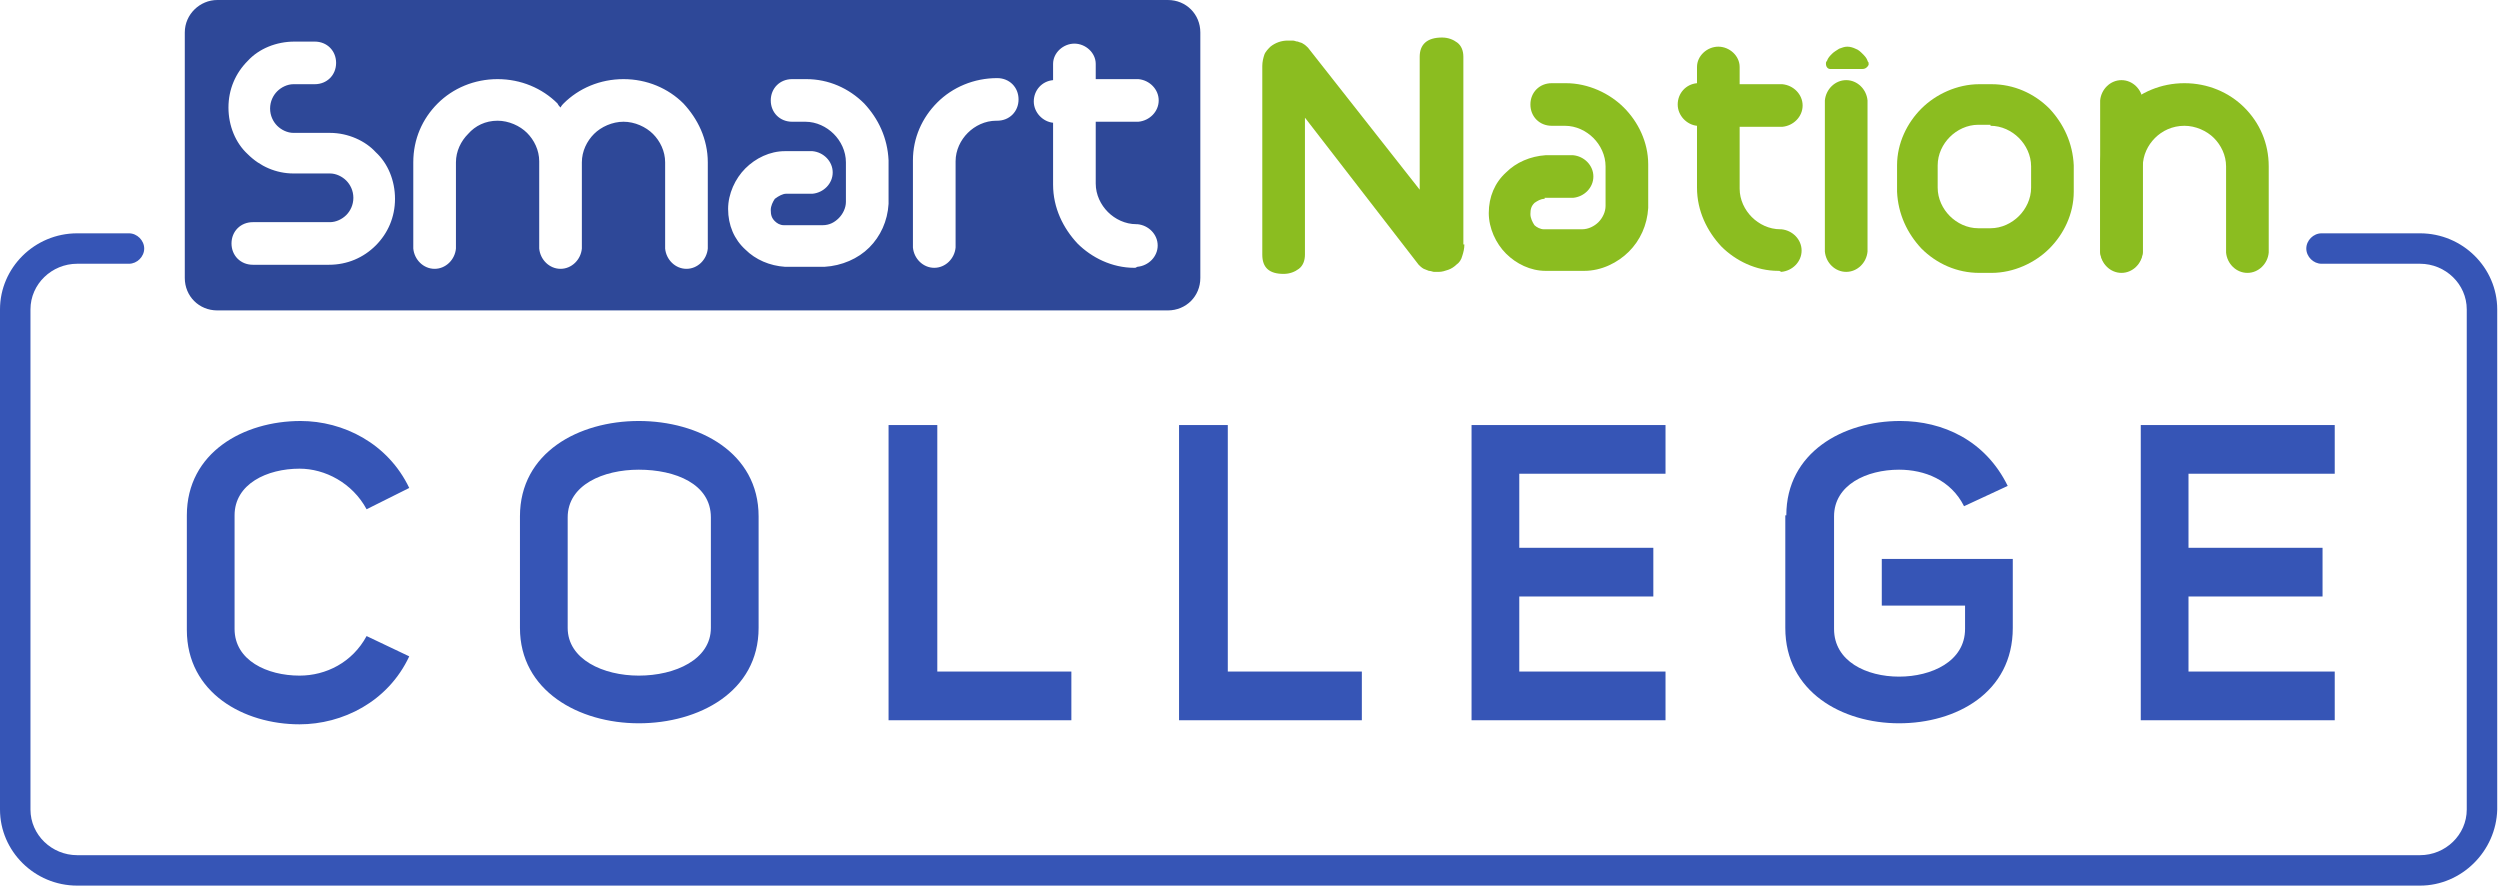 <svg width="271" height="96" viewBox="0 0 271 96" fill="none" xmlns="http://www.w3.org/2000/svg">
<path fill-rule="evenodd" clip-rule="evenodd" d="M201.897 7.478H198.374C198.154 7.478 197.934 7.258 197.934 6.928V6.818C197.934 6.708 198.044 6.598 198.044 6.598C198.154 6.268 198.374 6.049 198.594 5.829C198.814 5.609 199.034 5.499 199.365 5.279C199.695 5.169 199.915 5.059 200.245 5.059C200.576 5.059 200.906 5.169 201.126 5.279C201.456 5.389 201.676 5.609 201.897 5.829C202.117 6.049 202.337 6.268 202.447 6.598C202.447 6.708 202.557 6.708 202.557 6.818C202.557 6.928 202.557 6.928 202.557 7.038C202.447 7.258 202.227 7.478 201.897 7.478Z" fill="#8BBD20"/>
<path fill-rule="evenodd" clip-rule="evenodd" d="M202.44 27.052V27.162V27.271C202.33 28.481 201.339 29.471 200.128 29.471C198.917 29.471 197.926 28.481 197.816 27.271V27.162V27.052V26.942V20.344V17.814V11.217V11.107V10.997V10.887C197.926 9.677 198.917 8.687 200.128 8.687C201.339 8.687 202.33 9.677 202.44 10.887V10.997V11.107V11.217V17.814V20.344V27.052Z" fill="#8BBD20"/>
<path fill-rule="evenodd" clip-rule="evenodd" d="M232.28 27.052V27.162V27.271C232.17 28.481 231.179 29.471 229.968 29.471C228.757 29.471 227.766 28.481 227.656 27.271V27.162V27.052V26.942V20.344V17.814V11.217V11.107V10.997V10.887C227.766 9.677 228.757 8.687 229.968 8.687C231.179 8.687 232.17 9.677 232.28 10.887V10.997V11.107V11.217V17.814V20.344V27.052Z" fill="#8BBD20"/>
<path fill-rule="evenodd" clip-rule="evenodd" d="M224.795 19.354V19.024V18.254V17.924C224.685 15.505 223.695 13.416 222.153 11.766C220.502 10.117 218.3 9.127 215.879 9.127H215.768H214.668H214.557C212.136 9.127 209.824 10.227 208.283 11.766C206.741 13.306 205.641 15.505 205.641 17.924V20.783C205.751 23.203 206.741 25.292 208.283 26.941C209.934 28.591 212.136 29.581 214.557 29.581C214.998 29.581 215.438 29.581 215.879 29.581C218.3 29.581 220.612 28.481 222.153 26.941C223.695 25.402 224.795 23.203 224.795 20.783V20.453V19.354ZM215.768 13.636C216.979 13.636 218.08 14.185 218.851 14.955C219.621 15.725 220.172 16.825 220.172 18.034V18.914V19.244V20.343C220.172 21.553 219.621 22.653 218.851 23.422C218.08 24.192 216.979 24.742 215.768 24.742H215.658H214.557H214.447C213.236 24.742 212.136 24.192 211.365 23.422C210.594 22.653 210.044 21.553 210.044 20.343C210.044 19.574 210.044 18.804 210.044 17.924C210.044 16.715 210.594 15.615 211.365 14.845C212.136 14.075 213.236 13.526 214.447 13.526H214.557H215.768V13.636Z" fill="#8BBD20"/>
<path fill-rule="evenodd" clip-rule="evenodd" d="M193.092 29.471C194.303 29.361 195.294 28.372 195.294 27.162C195.294 25.952 194.303 24.963 193.092 24.853H192.982C191.771 24.853 190.67 24.303 189.899 23.533C189.129 22.763 188.578 21.664 188.578 20.454V13.746H192.872H192.982H193.092H193.202C194.413 13.636 195.404 12.646 195.404 11.437C195.404 10.227 194.413 9.238 193.202 9.128H192.982H188.578V7.478V7.368V7.258C188.578 6.049 187.478 5.059 186.267 5.059C185.056 5.059 183.955 6.049 183.955 7.258V7.368V7.478V9.018C182.744 9.128 181.863 10.117 181.863 11.327C181.863 12.537 182.854 13.526 183.955 13.636V20.234V20.344C183.955 22.873 185.056 25.073 186.597 26.722C188.138 28.262 190.34 29.361 192.762 29.361H192.872L193.092 29.471Z" fill="#8BBD20"/>
<path fill-rule="evenodd" clip-rule="evenodd" d="M158.739 26.501C158.739 26.941 158.629 27.381 158.519 27.711C158.409 28.151 158.188 28.481 157.858 28.701C157.638 28.921 157.308 29.141 156.978 29.25C156.647 29.36 156.317 29.471 155.987 29.471C155.877 29.471 155.657 29.471 155.436 29.471C155.326 29.471 155.106 29.36 154.886 29.36C154.666 29.25 154.556 29.251 154.336 29.141C154.115 29.031 153.895 28.811 153.785 28.701L141.456 12.756V27.601C141.456 28.261 141.235 28.811 140.795 29.141C140.355 29.471 139.804 29.69 139.144 29.69C137.603 29.69 136.832 29.031 136.832 27.601V7.148C136.832 6.708 136.942 6.268 137.052 5.938C137.162 5.608 137.493 5.278 137.713 5.058C138.263 4.618 138.924 4.398 139.584 4.398C139.804 4.398 139.914 4.398 140.135 4.398C140.355 4.398 140.465 4.508 140.685 4.508C140.905 4.618 141.125 4.618 141.235 4.728C141.456 4.838 141.676 5.058 141.786 5.168L153.895 20.563V6.158C153.895 4.838 154.666 4.068 156.317 4.068C156.978 4.068 157.528 4.288 157.968 4.618C158.409 4.948 158.629 5.498 158.629 6.158V26.501H158.739Z" fill="#8BBD20"/>
<path fill-rule="evenodd" clip-rule="evenodd" d="M236.793 13.636C235.472 13.636 234.371 14.186 233.601 14.956C232.83 15.726 232.28 16.825 232.28 18.035V27.052V27.162V27.272V27.382C232.17 28.591 231.179 29.581 229.968 29.581C228.757 29.581 227.766 28.591 227.656 27.382V27.272V27.162V27.052V18.145V18.035C227.656 15.616 228.757 13.306 230.298 11.657C231.95 10.007 234.261 9.018 236.793 9.018C239.325 9.018 241.637 10.007 243.288 11.657C244.94 13.306 245.93 15.506 245.93 18.035V18.145V27.052V27.162V27.272V27.382C245.82 28.591 244.829 29.581 243.619 29.581C242.408 29.581 241.417 28.591 241.307 27.382V27.272V27.162V27.052V18.035C241.307 16.825 240.756 15.726 239.986 14.956C239.215 14.186 238.004 13.636 236.793 13.636Z" fill="#8BBD20"/>
<path fill-rule="evenodd" clip-rule="evenodd" d="M167.437 21.554C166.997 21.554 166.667 21.774 166.337 21.994C166.006 22.323 165.896 22.653 165.896 23.203C165.896 23.643 166.116 24.083 166.337 24.413C166.557 24.633 166.997 24.853 167.327 24.853H171.511C172.171 24.853 172.832 24.523 173.272 24.083C173.712 23.643 174.043 22.983 174.043 22.323V18.035C174.043 16.825 173.492 15.726 172.722 14.956C171.951 14.186 170.85 13.636 169.639 13.636H168.428C168.318 13.636 168.318 13.636 168.208 13.636C166.887 13.636 165.896 12.646 165.896 11.327C165.896 10.007 166.887 9.018 168.208 9.018C168.318 9.018 168.318 9.018 168.428 9.018H169.529H169.749C172.171 9.018 174.483 10.117 176.024 11.657C177.565 13.196 178.666 15.396 178.666 17.815V18.145V22.213V22.543C178.556 24.413 177.785 26.062 176.575 27.272C175.364 28.482 173.602 29.361 171.731 29.361H171.621H171.511H167.658H167.548C165.896 29.361 164.355 28.591 163.254 27.492C162.153 26.392 161.383 24.743 161.383 23.093C161.383 21.334 162.043 19.794 163.254 18.695C164.355 17.595 165.896 16.935 167.548 16.825H170.41H170.52C171.731 16.935 172.722 17.925 172.722 19.134C172.722 20.344 171.731 21.334 170.52 21.444H170.41H170.3H167.437V21.554Z" fill="#8BBD20"/>
<path fill-rule="evenodd" clip-rule="evenodd" d="M23.554 0H126.593C128.575 0 130.116 1.54 130.116 3.519V30.131C130.116 32.11 128.575 33.649 126.593 33.649H23.554C21.572 33.649 20.031 32.11 20.031 30.131V3.519C20.031 1.54 21.683 0 23.554 0ZM35.773 14.405H31.81C31.15 14.405 30.489 14.076 30.049 13.636C29.609 13.196 29.278 12.536 29.278 11.766C29.278 10.996 29.609 10.337 30.049 9.897C30.489 9.457 31.15 9.127 31.81 9.127H34.122C35.443 9.127 36.434 8.137 36.434 6.818C36.434 5.498 35.443 4.509 34.122 4.509H34.012H31.92C29.939 4.509 28.067 5.278 26.857 6.598C25.535 7.918 24.765 9.677 24.765 11.656C24.765 13.636 25.535 15.505 26.857 16.715C28.177 18.034 29.939 18.804 31.81 18.804H31.92H35.773C36.434 18.804 37.094 19.134 37.535 19.574C37.975 20.014 38.305 20.674 38.305 21.443C38.305 22.213 37.975 22.873 37.535 23.313C37.094 23.753 36.434 24.082 35.773 24.082H27.517H27.407C26.086 24.082 25.095 25.072 25.095 26.392C25.095 27.711 26.086 28.701 27.407 28.701H27.517H35.663C37.645 28.701 39.406 27.931 40.727 26.612C42.048 25.292 42.819 23.533 42.819 21.553C42.819 19.574 42.048 17.704 40.727 16.495C39.626 15.285 37.755 14.405 35.773 14.405ZM53.937 13.086C55.148 13.086 56.359 13.636 57.13 14.405C57.9 15.175 58.451 16.275 58.451 17.485V17.704V26.612V26.722V26.832V26.942C58.561 28.151 59.552 29.141 60.763 29.141C61.974 29.141 62.964 28.151 63.074 26.942V26.832V26.722V26.612V17.704V17.595C63.074 16.385 63.625 15.285 64.395 14.515C65.166 13.746 66.377 13.196 67.588 13.196C68.799 13.196 70.01 13.746 70.78 14.515C71.551 15.285 72.101 16.385 72.101 17.595V26.612V26.722V26.832V26.942C72.212 28.151 73.202 29.141 74.413 29.141C75.624 29.141 76.615 28.151 76.725 26.942V26.832V26.722V26.612V17.704V17.595C76.725 15.065 75.624 12.866 74.083 11.216C72.432 9.567 70.12 8.577 67.588 8.577C65.056 8.577 62.744 9.567 61.093 11.216C60.983 11.326 60.873 11.436 60.763 11.656C60.653 11.546 60.542 11.436 60.432 11.216C58.781 9.567 56.469 8.577 53.937 8.577C51.405 8.577 49.094 9.567 47.442 11.216C45.791 12.866 44.8 15.065 44.8 17.595V17.704V26.612V26.722V26.832V26.942C44.91 28.151 45.901 29.141 47.112 29.141C48.323 29.141 49.314 28.151 49.424 26.942V26.832V26.722V26.612V17.595C49.424 16.385 49.974 15.285 50.745 14.515C51.516 13.636 52.616 13.086 53.937 13.086ZM123.291 28.921C124.502 28.811 125.493 27.821 125.493 26.612C125.493 25.402 124.502 24.412 123.291 24.302H123.181C121.97 24.302 120.869 23.753 120.098 22.983C119.328 22.213 118.777 21.113 118.777 19.904V13.196H123.071H123.181H123.291H123.401C124.612 13.086 125.603 12.096 125.603 10.887C125.603 9.677 124.612 8.687 123.401 8.577H123.181H118.777V7.148V7.038V6.928C118.777 5.718 117.677 4.729 116.466 4.729C115.255 4.729 114.154 5.718 114.154 6.928V7.038V7.148V8.687C112.943 8.797 112.062 9.787 112.062 10.997C112.062 12.206 113.053 13.196 114.154 13.306V19.904V20.014C114.154 22.543 115.255 24.742 116.796 26.392C118.337 27.931 120.539 29.031 122.961 29.031H123.071L123.291 28.921ZM108.099 8.467C105.567 8.467 103.255 9.457 101.604 11.107C99.953 12.756 98.962 14.955 98.962 17.375V17.595V26.502V26.612V26.722V26.832C99.072 28.041 100.063 29.031 101.274 29.031C102.485 29.031 103.476 28.041 103.586 26.832V26.722V26.612V26.502V17.485C103.586 16.275 104.136 15.175 104.907 14.405C105.677 13.636 106.778 13.086 107.989 13.086H108.099C109.42 13.086 110.411 12.096 110.411 10.777C110.411 9.457 109.42 8.467 108.099 8.467ZM85.201 21.003H87.844H87.954H88.064C89.275 20.893 90.265 19.904 90.265 18.694C90.265 17.485 89.275 16.495 88.064 16.385H87.954H85.091C83.44 16.385 81.899 17.155 80.798 18.254C79.697 19.354 78.927 21.003 78.927 22.653C78.927 24.412 79.587 25.952 80.798 27.052C81.899 28.151 83.44 28.811 85.091 28.921H85.201H89.165H89.275H89.385C91.256 28.811 93.017 28.041 94.228 26.832C95.439 25.622 96.21 23.973 96.32 22.103V21.773V17.704V17.375C96.21 14.955 95.219 12.866 93.678 11.216C92.027 9.567 89.825 8.577 87.403 8.577H87.183H86.082C85.972 8.577 85.972 8.577 85.862 8.577C84.541 8.577 83.55 9.567 83.55 10.887C83.55 12.206 84.541 13.196 85.862 13.196C85.972 13.196 85.972 13.196 86.082 13.196H87.293C88.504 13.196 89.605 13.746 90.376 14.515C91.146 15.285 91.697 16.385 91.697 17.595V21.883C91.697 22.543 91.366 23.203 90.926 23.643C90.486 24.082 89.935 24.412 89.165 24.412H84.981C84.541 24.412 84.211 24.192 83.991 23.973C83.66 23.643 83.55 23.313 83.55 22.763C83.55 22.323 83.77 21.883 83.991 21.553C84.431 21.223 84.871 21.003 85.201 21.003Z" fill="#2E4898"/>
<path d="M262.332 96H8.366C3.743 96 0 92.261 0 87.753V33.54C0 29.031 3.743 25.292 8.366 25.292H13.981C14.861 25.292 15.632 26.062 15.632 26.942C15.632 27.822 14.861 28.591 13.981 28.591H8.366C5.614 28.591 3.303 30.791 3.303 33.54V87.753C3.303 90.502 5.614 92.701 8.366 92.701H262.332C265.084 92.701 267.396 90.502 267.396 87.753V33.54C267.396 30.791 265.084 28.591 262.332 28.591H251.654C250.773 28.591 250.003 27.822 250.003 26.942C250.003 26.062 250.773 25.292 251.654 25.292H262.332C266.956 25.292 270.699 29.031 270.699 33.54V87.753C270.589 92.261 266.846 96 262.332 96Z" fill="#3655B6"/>
<path d="M20.254 55.863C20.254 49.045 26.419 45.636 32.583 45.636C37.207 45.636 42.051 48.055 44.362 52.894L39.739 55.203C38.198 52.344 35.225 50.804 32.473 50.804C28.951 50.804 25.428 52.454 25.428 55.863V68.179C25.428 71.588 28.951 73.237 32.473 73.237C35.336 73.237 38.198 71.808 39.739 68.949L44.362 71.148C42.051 76.097 37.097 78.516 32.473 78.516C26.419 78.516 20.254 75.107 20.254 68.289V55.863Z" fill="#3655B6"/>
<path d="M56.363 55.972C56.363 49.044 62.748 45.635 69.243 45.635C75.738 45.635 82.233 49.044 82.233 55.972V68.068C82.233 74.996 75.738 78.405 69.243 78.405C62.748 78.405 56.363 74.886 56.363 68.068V55.972ZM61.537 68.068C61.537 71.477 65.39 73.237 69.243 73.237C73.206 73.237 77.059 71.477 77.059 68.068V56.082C77.059 52.453 73.206 50.914 69.243 50.914C65.39 50.914 61.537 52.563 61.537 56.082V68.068Z" fill="#3655B6"/>
<path d="M96.43 46.075H101.604V72.796H116.136V78.075H96.32V46.075H96.43Z" fill="#3655B6"/>
<path d="M127.919 46.075H133.093V72.796H147.624V78.075H127.809V46.075H127.919Z" fill="#3655B6"/>
<path d="M164.69 59.381H179.221V64.659H164.69V72.796H180.542V78.075H159.516V46.075H180.542V51.353H164.69V59.381Z" fill="#3655B6"/>
<path d="M193.637 55.862C193.637 49.044 199.802 45.635 205.967 45.635C210.591 45.635 215.214 47.725 217.636 52.673L212.902 54.873C211.471 52.013 208.609 50.914 205.857 50.914C202.334 50.914 198.811 52.563 198.811 55.972V68.178C198.811 71.697 202.334 73.347 205.857 73.347C209.38 73.347 213.012 71.697 213.012 68.178V65.649H203.985V60.591H218.186V68.068C218.186 75.106 212.022 78.405 205.857 78.405C199.692 78.405 193.527 74.996 193.527 68.068V55.862H193.637Z" fill="#3655B6"/>
<path d="M237.233 59.381H251.764V64.659H237.233V72.796H253.085V78.075H232.059V46.075H253.085V51.353H237.233V59.381Z" fill="#3655B6"/>
</svg>
